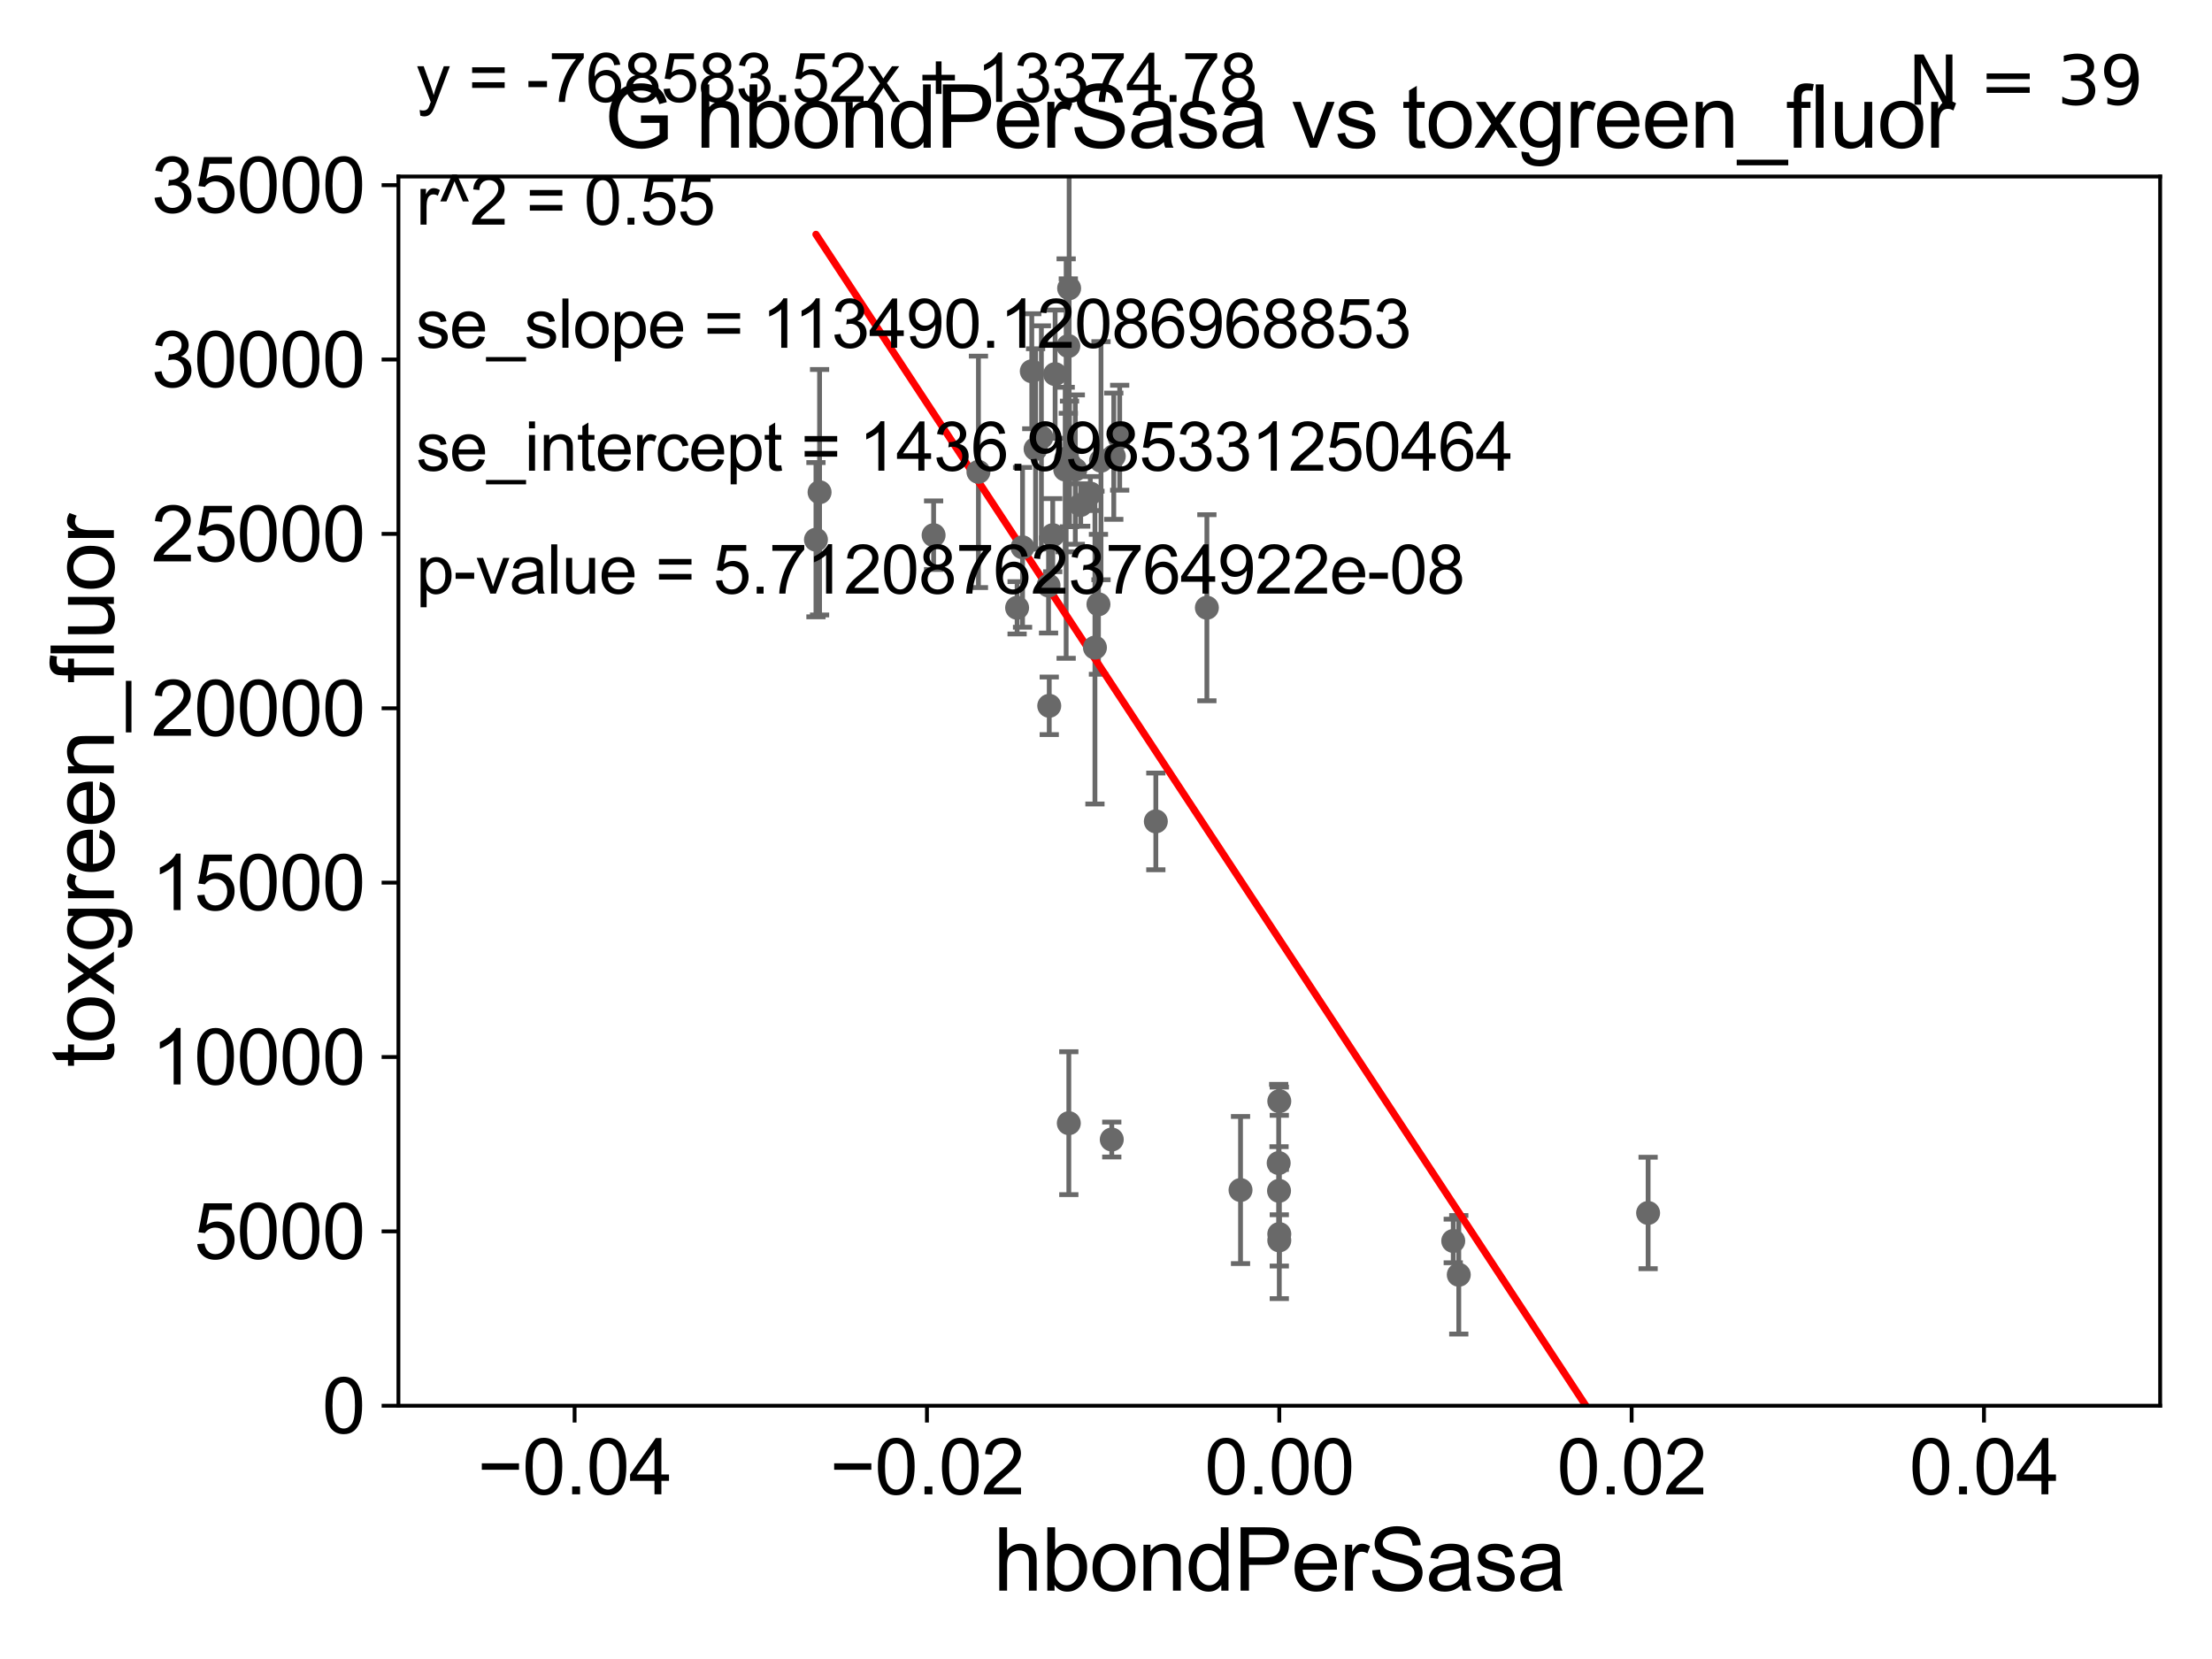 <?xml version="1.0" encoding="utf-8" standalone="no"?>
<!DOCTYPE svg PUBLIC "-//W3C//DTD SVG 1.1//EN"
  "http://www.w3.org/Graphics/SVG/1.1/DTD/svg11.dtd">
<svg xmlns:xlink="http://www.w3.org/1999/xlink" width="460.8pt" height="345.6pt" viewBox="0 0 460.8 345.6" xmlns="http://www.w3.org/2000/svg" version="1.1">
 <defs>
  <style type="text/css">*{stroke-linejoin: round; stroke-linecap: butt}</style>
 </defs>
 <g id="figure_1">
  <g id="patch_1">
   <path d="M 0 345.6 
L 460.8 345.6 
L 460.8 0 
L 0 0 
z
" style="fill: #ffffff"/>
  </g>
  <g id="axes_1">
   <g id="patch_2">
    <path d="M 83 292.84 
L 450 292.84 
L 450 36.775 
L 83 36.775 
z
" style="fill: #ffffff"/>
   </g>
   <g id="PathCollection_1">
    <defs>
     <path id="m0c17754b20" d="M 0 1.118 
C 0.297 1.118 0.581 1 0.791 0.791 
C 1 0.581 1.118 0.297 1.118 0 
C 1.118 -0.297 1 -0.581 0.791 -0.791 
C 0.581 -1 0.297 -1.118 0 -1.118 
C -0.297 -1.118 -0.581 -1 -0.791 -0.791 
C -1 -0.581 -1.118 -0.297 -1.118 0 
C -1.118 0.297 -1 0.581 -0.791 0.791 
C -0.581 1 -0.297 1.118 0 1.118 
z
" style="stroke: #696969"/>
    </defs>
    <g clip-path="url(#pf2a0d0d3e5)">
     <use xlink:href="#m0c17754b20" x="219.304" y="111.488" style="fill: #696969; stroke: #696969"/>
     <use xlink:href="#m0c17754b20" x="232.02" y="95.033" style="fill: #696969; stroke: #696969"/>
     <use xlink:href="#m0c17754b20" x="211.882" y="126.613" style="fill: #696969; stroke: #696969"/>
     <use xlink:href="#m0c17754b20" x="233.253" y="91.187" style="fill: #696969; stroke: #696969"/>
     <use xlink:href="#m0c17754b20" x="222.1" y="95.527" style="fill: #696969; stroke: #696969"/>
     <use xlink:href="#m0c17754b20" x="227.13" y="102.813" style="fill: #696969; stroke: #696969"/>
     <use xlink:href="#m0c17754b20" x="222.654" y="233.98" style="fill: #696969; stroke: #696969"/>
     <use xlink:href="#m0c17754b20" x="251.415" y="126.6" style="fill: #696969; stroke: #696969"/>
     <use xlink:href="#m0c17754b20" x="216.938" y="91.102" style="fill: #696969; stroke: #696969"/>
     <use xlink:href="#m0c17754b20" x="240.781" y="171.111" style="fill: #696969; stroke: #696969"/>
     <use xlink:href="#m0c17754b20" x="266.445" y="248.073" style="fill: #696969; stroke: #696969"/>
     <use xlink:href="#m0c17754b20" x="303.891" y="265.558" style="fill: #696969; stroke: #696969"/>
     <use xlink:href="#m0c17754b20" x="302.737" y="258.514" style="fill: #696969; stroke: #696969"/>
     <use xlink:href="#m0c17754b20" x="266.5" y="258.394" style="fill: #696969; stroke: #696969"/>
     <use xlink:href="#m0c17754b20" x="258.425" y="247.906" style="fill: #696969; stroke: #696969"/>
     <use xlink:href="#m0c17754b20" x="266.372" y="242.287" style="fill: #696969; stroke: #696969"/>
     <use xlink:href="#m0c17754b20" x="266.5" y="229.401" style="fill: #696969; stroke: #696969"/>
     <use xlink:href="#m0c17754b20" x="231.602" y="237.384" style="fill: #696969; stroke: #696969"/>
     <use xlink:href="#m0c17754b20" x="266.5" y="257.071" style="fill: #696969; stroke: #696969"/>
     <use xlink:href="#m0c17754b20" x="214.94" y="77.339" style="fill: #696969; stroke: #696969"/>
     <use xlink:href="#m0c17754b20" x="225.13" y="105.2" style="fill: #696969; stroke: #696969"/>
     <use xlink:href="#m0c17754b20" x="228.096" y="134.903" style="fill: #696969; stroke: #696969"/>
     <use xlink:href="#m0c17754b20" x="203.827" y="98.294" style="fill: #696969; stroke: #696969"/>
     <use xlink:href="#m0c17754b20" x="215.731" y="93.526" style="fill: #696969; stroke: #696969"/>
     <use xlink:href="#m0c17754b20" x="194.487" y="111.489" style="fill: #696969; stroke: #696969"/>
     <use xlink:href="#m0c17754b20" x="219.8" y="77.939" style="fill: #696969; stroke: #696969"/>
     <use xlink:href="#m0c17754b20" x="222.549" y="72.091" style="fill: #696969; stroke: #696969"/>
     <use xlink:href="#m0c17754b20" x="213.014" y="114.019" style="fill: #696969; stroke: #696969"/>
     <use xlink:href="#m0c17754b20" x="228.827" y="125.886" style="fill: #696969; stroke: #696969"/>
     <use xlink:href="#m0c17754b20" x="221.903" y="97.813" style="fill: #696969; stroke: #696969"/>
     <use xlink:href="#m0c17754b20" x="224.007" y="97.821" style="fill: #696969; stroke: #696969"/>
     <use xlink:href="#m0c17754b20" x="170.732" y="102.541" style="fill: #696969; stroke: #696969"/>
     <use xlink:href="#m0c17754b20" x="218.432" y="121.968" style="fill: #696969; stroke: #696969"/>
     <use xlink:href="#m0c17754b20" x="222.72" y="60.054" style="fill: #696969; stroke: #696969"/>
     <use xlink:href="#m0c17754b20" x="222.796" y="96.642" style="fill: #696969; stroke: #696969"/>
     <use xlink:href="#m0c17754b20" x="218.577" y="147.034" style="fill: #696969; stroke: #696969"/>
     <use xlink:href="#m0c17754b20" x="229.358" y="95.974" style="fill: #696969; stroke: #696969"/>
     <use xlink:href="#m0c17754b20" x="169.978" y="112.428" style="fill: #696969; stroke: #696969"/>
     <use xlink:href="#m0c17754b20" x="343.331" y="252.683" style="fill: #696969; stroke: #696969"/>
    </g>
   </g>
   <g id="matplotlib.axis_1">
    <g id="xtick_1">
     <g id="line2d_1">
      <defs>
       <path id="m358b9b165b" d="M 0 0 
L 0 3.5 
" style="stroke: #000000; stroke-width: 0.8"/>
      </defs>
      <g>
       <use xlink:href="#m358b9b165b" x="119.7" y="292.84" style="stroke: #000000; stroke-width: 0.8"/>
      </g>
     </g>
     <g id="text_1">
      <!-- −0.04 -->
      <g transform="translate(99.459 311.293)scale(0.16 -0.16)">
       <defs>
        <path id="ArialMT-2212" d="M 3381 1997 
L 356 1997 
L 356 2522 
L 3381 2522 
L 3381 1997 
z
" transform="scale(0.016)"/>
        <path id="ArialMT-30" d="M 266 2259 
Q 266 3072 433 3567 
Q 600 4063 929 4331 
Q 1259 4600 1759 4600 
Q 2128 4600 2406 4451 
Q 2684 4303 2865 4023 
Q 3047 3744 3150 3342 
Q 3253 2941 3253 2259 
Q 3253 1453 3087 958 
Q 2922 463 2592 192 
Q 2263 -78 1759 -78 
Q 1097 -78 719 397 
Q 266 969 266 2259 
z
M 844 2259 
Q 844 1131 1108 757 
Q 1372 384 1759 384 
Q 2147 384 2411 759 
Q 2675 1134 2675 2259 
Q 2675 3391 2411 3762 
Q 2147 4134 1753 4134 
Q 1366 4134 1134 3806 
Q 844 3388 844 2259 
z
" transform="scale(0.016)"/>
        <path id="ArialMT-2e" d="M 581 0 
L 581 641 
L 1222 641 
L 1222 0 
L 581 0 
z
" transform="scale(0.016)"/>
        <path id="ArialMT-34" d="M 2069 0 
L 2069 1097 
L 81 1097 
L 81 1613 
L 2172 4581 
L 2631 4581 
L 2631 1613 
L 3250 1613 
L 3250 1097 
L 2631 1097 
L 2631 0 
L 2069 0 
z
M 2069 1613 
L 2069 3678 
L 634 1613 
L 2069 1613 
z
" transform="scale(0.016)"/>
       </defs>
       <use xlink:href="#ArialMT-2212"/>
       <use xlink:href="#ArialMT-30" x="58.398"/>
       <use xlink:href="#ArialMT-2e" x="114.014"/>
       <use xlink:href="#ArialMT-30" x="141.797"/>
       <use xlink:href="#ArialMT-34" x="197.412"/>
      </g>
     </g>
    </g>
    <g id="xtick_2">
     <g id="line2d_2">
      <g>
       <use xlink:href="#m358b9b165b" x="193.1" y="292.84" style="stroke: #000000; stroke-width: 0.8"/>
      </g>
     </g>
     <g id="text_2">
      <!-- −0.02 -->
      <g transform="translate(172.859 311.293)scale(0.16 -0.16)">
       <defs>
        <path id="ArialMT-32" d="M 3222 541 
L 3222 0 
L 194 0 
Q 188 203 259 391 
Q 375 700 629 1000 
Q 884 1300 1366 1694 
Q 2113 2306 2375 2664 
Q 2638 3022 2638 3341 
Q 2638 3675 2398 3904 
Q 2159 4134 1775 4134 
Q 1369 4134 1125 3890 
Q 881 3647 878 3216 
L 300 3275 
Q 359 3922 746 4261 
Q 1134 4600 1788 4600 
Q 2447 4600 2831 4234 
Q 3216 3869 3216 3328 
Q 3216 3053 3103 2787 
Q 2991 2522 2730 2228 
Q 2469 1934 1863 1422 
Q 1356 997 1212 845 
Q 1069 694 975 541 
L 3222 541 
z
" transform="scale(0.016)"/>
       </defs>
       <use xlink:href="#ArialMT-2212"/>
       <use xlink:href="#ArialMT-30" x="58.398"/>
       <use xlink:href="#ArialMT-2e" x="114.014"/>
       <use xlink:href="#ArialMT-30" x="141.797"/>
       <use xlink:href="#ArialMT-32" x="197.412"/>
      </g>
     </g>
    </g>
    <g id="xtick_3">
     <g id="line2d_3">
      <g>
       <use xlink:href="#m358b9b165b" x="266.5" y="292.84" style="stroke: #000000; stroke-width: 0.8"/>
      </g>
     </g>
     <g id="text_3">
      <!-- 0.00 -->
      <g transform="translate(250.931 311.293)scale(0.16 -0.16)">
       <use xlink:href="#ArialMT-30"/>
       <use xlink:href="#ArialMT-2e" x="55.615"/>
       <use xlink:href="#ArialMT-30" x="83.398"/>
       <use xlink:href="#ArialMT-30" x="139.014"/>
      </g>
     </g>
    </g>
    <g id="xtick_4">
     <g id="line2d_4">
      <g>
       <use xlink:href="#m358b9b165b" x="339.9" y="292.84" style="stroke: #000000; stroke-width: 0.8"/>
      </g>
     </g>
     <g id="text_4">
      <!-- 0.02 -->
      <g transform="translate(324.331 311.293)scale(0.16 -0.16)">
       <use xlink:href="#ArialMT-30"/>
       <use xlink:href="#ArialMT-2e" x="55.615"/>
       <use xlink:href="#ArialMT-30" x="83.398"/>
       <use xlink:href="#ArialMT-32" x="139.014"/>
      </g>
     </g>
    </g>
    <g id="xtick_5">
     <g id="line2d_5">
      <g>
       <use xlink:href="#m358b9b165b" x="413.3" y="292.84" style="stroke: #000000; stroke-width: 0.8"/>
      </g>
     </g>
     <g id="text_5">
      <!-- 0.04 -->
      <g transform="translate(397.731 311.293)scale(0.16 -0.16)">
       <use xlink:href="#ArialMT-30"/>
       <use xlink:href="#ArialMT-2e" x="55.615"/>
       <use xlink:href="#ArialMT-30" x="83.398"/>
       <use xlink:href="#ArialMT-34" x="139.014"/>
      </g>
     </g>
    </g>
    <g id="text_6">
     <!-- hbondPerSasa -->
     <g transform="translate(206.958 331.357)scale(0.18 -0.18)">
      <defs>
       <path id="ArialMT-68" d="M 422 0 
L 422 4581 
L 984 4581 
L 984 2938 
Q 1378 3394 1978 3394 
Q 2347 3394 2619 3248 
Q 2891 3103 3008 2847 
Q 3125 2591 3125 2103 
L 3125 0 
L 2563 0 
L 2563 2103 
Q 2563 2525 2380 2717 
Q 2197 2909 1863 2909 
Q 1613 2909 1392 2779 
Q 1172 2650 1078 2428 
Q 984 2206 984 1816 
L 984 0 
L 422 0 
z
" transform="scale(0.016)"/>
       <path id="ArialMT-62" d="M 941 0 
L 419 0 
L 419 4581 
L 981 4581 
L 981 2947 
Q 1338 3394 1891 3394 
Q 2197 3394 2470 3270 
Q 2744 3147 2920 2923 
Q 3097 2700 3197 2384 
Q 3297 2069 3297 1709 
Q 3297 856 2875 390 
Q 2453 -75 1863 -75 
Q 1275 -75 941 416 
L 941 0 
z
M 934 1684 
Q 934 1088 1097 822 
Q 1363 388 1816 388 
Q 2184 388 2453 708 
Q 2722 1028 2722 1663 
Q 2722 2313 2464 2622 
Q 2206 2931 1841 2931 
Q 1472 2931 1203 2611 
Q 934 2291 934 1684 
z
" transform="scale(0.016)"/>
       <path id="ArialMT-6f" d="M 213 1659 
Q 213 2581 725 3025 
Q 1153 3394 1769 3394 
Q 2453 3394 2887 2945 
Q 3322 2497 3322 1706 
Q 3322 1066 3130 698 
Q 2938 331 2570 128 
Q 2203 -75 1769 -75 
Q 1072 -75 642 372 
Q 213 819 213 1659 
z
M 791 1659 
Q 791 1022 1069 705 
Q 1347 388 1769 388 
Q 2188 388 2466 706 
Q 2744 1025 2744 1678 
Q 2744 2294 2464 2611 
Q 2184 2928 1769 2928 
Q 1347 2928 1069 2612 
Q 791 2297 791 1659 
z
" transform="scale(0.016)"/>
       <path id="ArialMT-6e" d="M 422 0 
L 422 3319 
L 928 3319 
L 928 2847 
Q 1294 3394 1984 3394 
Q 2284 3394 2536 3286 
Q 2788 3178 2913 3003 
Q 3038 2828 3088 2588 
Q 3119 2431 3119 2041 
L 3119 0 
L 2556 0 
L 2556 2019 
Q 2556 2363 2490 2533 
Q 2425 2703 2258 2804 
Q 2091 2906 1866 2906 
Q 1506 2906 1245 2678 
Q 984 2450 984 1813 
L 984 0 
L 422 0 
z
" transform="scale(0.016)"/>
       <path id="ArialMT-64" d="M 2575 0 
L 2575 419 
Q 2259 -75 1647 -75 
Q 1250 -75 917 144 
Q 584 363 401 755 
Q 219 1147 219 1656 
Q 219 2153 384 2558 
Q 550 2963 881 3178 
Q 1213 3394 1622 3394 
Q 1922 3394 2156 3267 
Q 2391 3141 2538 2938 
L 2538 4581 
L 3097 4581 
L 3097 0 
L 2575 0 
z
M 797 1656 
Q 797 1019 1065 703 
Q 1334 388 1700 388 
Q 2069 388 2326 689 
Q 2584 991 2584 1609 
Q 2584 2291 2321 2609 
Q 2059 2928 1675 2928 
Q 1300 2928 1048 2622 
Q 797 2316 797 1656 
z
" transform="scale(0.016)"/>
       <path id="ArialMT-50" d="M 494 0 
L 494 4581 
L 2222 4581 
Q 2678 4581 2919 4538 
Q 3256 4481 3484 4323 
Q 3713 4166 3852 3881 
Q 3991 3597 3991 3256 
Q 3991 2672 3619 2267 
Q 3247 1863 2275 1863 
L 1100 1863 
L 1100 0 
L 494 0 
z
M 1100 2403 
L 2284 2403 
Q 2872 2403 3119 2622 
Q 3366 2841 3366 3238 
Q 3366 3525 3220 3729 
Q 3075 3934 2838 4000 
Q 2684 4041 2272 4041 
L 1100 4041 
L 1100 2403 
z
" transform="scale(0.016)"/>
       <path id="ArialMT-65" d="M 2694 1069 
L 3275 997 
Q 3138 488 2766 206 
Q 2394 -75 1816 -75 
Q 1088 -75 661 373 
Q 234 822 234 1631 
Q 234 2469 665 2931 
Q 1097 3394 1784 3394 
Q 2450 3394 2872 2941 
Q 3294 2488 3294 1666 
Q 3294 1616 3291 1516 
L 816 1516 
Q 847 969 1125 678 
Q 1403 388 1819 388 
Q 2128 388 2347 550 
Q 2566 713 2694 1069 
z
M 847 1978 
L 2700 1978 
Q 2663 2397 2488 2606 
Q 2219 2931 1791 2931 
Q 1403 2931 1139 2672 
Q 875 2413 847 1978 
z
" transform="scale(0.016)"/>
       <path id="ArialMT-72" d="M 416 0 
L 416 3319 
L 922 3319 
L 922 2816 
Q 1116 3169 1280 3281 
Q 1444 3394 1641 3394 
Q 1925 3394 2219 3213 
L 2025 2691 
Q 1819 2813 1613 2813 
Q 1428 2813 1281 2702 
Q 1134 2591 1072 2394 
Q 978 2094 978 1738 
L 978 0 
L 416 0 
z
" transform="scale(0.016)"/>
       <path id="ArialMT-53" d="M 288 1472 
L 859 1522 
Q 900 1178 1048 958 
Q 1197 738 1509 602 
Q 1822 466 2213 466 
Q 2559 466 2825 569 
Q 3091 672 3220 851 
Q 3350 1031 3350 1244 
Q 3350 1459 3225 1620 
Q 3100 1781 2813 1891 
Q 2628 1963 1997 2114 
Q 1366 2266 1113 2400 
Q 784 2572 623 2826 
Q 463 3081 463 3397 
Q 463 3744 659 4045 
Q 856 4347 1234 4503 
Q 1613 4659 2075 4659 
Q 2584 4659 2973 4495 
Q 3363 4331 3572 4012 
Q 3781 3694 3797 3291 
L 3216 3247 
Q 3169 3681 2898 3903 
Q 2628 4125 2100 4125 
Q 1550 4125 1298 3923 
Q 1047 3722 1047 3438 
Q 1047 3191 1225 3031 
Q 1400 2872 2139 2705 
Q 2878 2538 3153 2413 
Q 3553 2228 3743 1945 
Q 3934 1663 3934 1294 
Q 3934 928 3725 604 
Q 3516 281 3123 101 
Q 2731 -78 2241 -78 
Q 1619 -78 1198 103 
Q 778 284 539 648 
Q 300 1013 288 1472 
z
" transform="scale(0.016)"/>
       <path id="ArialMT-61" d="M 2588 409 
Q 2275 144 1986 34 
Q 1697 -75 1366 -75 
Q 819 -75 525 192 
Q 231 459 231 875 
Q 231 1119 342 1320 
Q 453 1522 633 1644 
Q 813 1766 1038 1828 
Q 1203 1872 1538 1913 
Q 2219 1994 2541 2106 
Q 2544 2222 2544 2253 
Q 2544 2597 2384 2738 
Q 2169 2928 1744 2928 
Q 1347 2928 1158 2789 
Q 969 2650 878 2297 
L 328 2372 
Q 403 2725 575 2942 
Q 747 3159 1072 3276 
Q 1397 3394 1825 3394 
Q 2250 3394 2515 3294 
Q 2781 3194 2906 3042 
Q 3031 2891 3081 2659 
Q 3109 2516 3109 2141 
L 3109 1391 
Q 3109 606 3145 398 
Q 3181 191 3288 0 
L 2700 0 
Q 2613 175 2588 409 
z
M 2541 1666 
Q 2234 1541 1622 1453 
Q 1275 1403 1131 1340 
Q 988 1278 909 1158 
Q 831 1038 831 891 
Q 831 666 1001 516 
Q 1172 366 1500 366 
Q 1825 366 2078 508 
Q 2331 650 2450 897 
Q 2541 1088 2541 1459 
L 2541 1666 
z
" transform="scale(0.016)"/>
       <path id="ArialMT-73" d="M 197 991 
L 753 1078 
Q 800 744 1014 566 
Q 1228 388 1613 388 
Q 2000 388 2187 545 
Q 2375 703 2375 916 
Q 2375 1106 2209 1216 
Q 2094 1291 1634 1406 
Q 1016 1563 777 1677 
Q 538 1791 414 1992 
Q 291 2194 291 2438 
Q 291 2659 392 2848 
Q 494 3038 669 3163 
Q 800 3259 1026 3326 
Q 1253 3394 1513 3394 
Q 1903 3394 2198 3281 
Q 2494 3169 2634 2976 
Q 2775 2784 2828 2463 
L 2278 2388 
Q 2241 2644 2061 2787 
Q 1881 2931 1553 2931 
Q 1166 2931 1000 2803 
Q 834 2675 834 2503 
Q 834 2394 903 2306 
Q 972 2216 1119 2156 
Q 1203 2125 1616 2013 
Q 2213 1853 2448 1751 
Q 2684 1650 2818 1456 
Q 2953 1263 2953 975 
Q 2953 694 2789 445 
Q 2625 197 2315 61 
Q 2006 -75 1616 -75 
Q 969 -75 630 194 
Q 291 463 197 991 
z
" transform="scale(0.016)"/>
      </defs>
      <use xlink:href="#ArialMT-68"/>
      <use xlink:href="#ArialMT-62" x="55.615"/>
      <use xlink:href="#ArialMT-6f" x="111.23"/>
      <use xlink:href="#ArialMT-6e" x="166.846"/>
      <use xlink:href="#ArialMT-64" x="222.461"/>
      <use xlink:href="#ArialMT-50" x="278.076"/>
      <use xlink:href="#ArialMT-65" x="344.775"/>
      <use xlink:href="#ArialMT-72" x="400.391"/>
      <use xlink:href="#ArialMT-53" x="433.691"/>
      <use xlink:href="#ArialMT-61" x="500.391"/>
      <use xlink:href="#ArialMT-73" x="556.006"/>
      <use xlink:href="#ArialMT-61" x="606.006"/>
     </g>
    </g>
   </g>
   <g id="matplotlib.axis_2">
    <g id="ytick_1">
     <g id="line2d_6">
      <defs>
       <path id="m0da2027fc6" d="M 0 0 
L -3.5 0 
" style="stroke: #000000; stroke-width: 0.8"/>
      </defs>
      <g>
       <use xlink:href="#m0da2027fc6" x="83" y="292.84" style="stroke: #000000; stroke-width: 0.8"/>
      </g>
     </g>
     <g id="text_7">
      <!-- 0 -->
      <g transform="translate(67.103 298.566)scale(0.16 -0.16)">
       <use xlink:href="#ArialMT-30"/>
      </g>
     </g>
    </g>
    <g id="ytick_2">
     <g id="line2d_7">
      <g>
       <use xlink:href="#m0da2027fc6" x="83" y="256.516" style="stroke: #000000; stroke-width: 0.8"/>
      </g>
     </g>
     <g id="text_8">
      <!-- 5000 -->
      <g transform="translate(40.41 262.242)scale(0.16 -0.16)">
       <defs>
        <path id="ArialMT-35" d="M 266 1200 
L 856 1250 
Q 922 819 1161 601 
Q 1400 384 1738 384 
Q 2144 384 2425 690 
Q 2706 997 2706 1503 
Q 2706 1984 2436 2262 
Q 2166 2541 1728 2541 
Q 1456 2541 1237 2417 
Q 1019 2294 894 2097 
L 366 2166 
L 809 4519 
L 3088 4519 
L 3088 3981 
L 1259 3981 
L 1013 2750 
Q 1425 3038 1878 3038 
Q 2478 3038 2890 2622 
Q 3303 2206 3303 1553 
Q 3303 931 2941 478 
Q 2500 -78 1738 -78 
Q 1113 -78 717 272 
Q 322 622 266 1200 
z
" transform="scale(0.016)"/>
       </defs>
       <use xlink:href="#ArialMT-35"/>
       <use xlink:href="#ArialMT-30" x="55.615"/>
       <use xlink:href="#ArialMT-30" x="111.23"/>
       <use xlink:href="#ArialMT-30" x="166.846"/>
      </g>
     </g>
    </g>
    <g id="ytick_3">
     <g id="line2d_8">
      <g>
       <use xlink:href="#m0da2027fc6" x="83" y="220.192" style="stroke: #000000; stroke-width: 0.8"/>
      </g>
     </g>
     <g id="text_9">
      <!-- 10000 -->
      <g transform="translate(31.512 225.918)scale(0.16 -0.16)">
       <defs>
        <path id="ArialMT-31" d="M 2384 0 
L 1822 0 
L 1822 3584 
Q 1619 3391 1289 3197 
Q 959 3003 697 2906 
L 697 3450 
Q 1169 3672 1522 3987 
Q 1875 4303 2022 4600 
L 2384 4600 
L 2384 0 
z
" transform="scale(0.016)"/>
       </defs>
       <use xlink:href="#ArialMT-31"/>
       <use xlink:href="#ArialMT-30" x="55.615"/>
       <use xlink:href="#ArialMT-30" x="111.23"/>
       <use xlink:href="#ArialMT-30" x="166.846"/>
       <use xlink:href="#ArialMT-30" x="222.461"/>
      </g>
     </g>
    </g>
    <g id="ytick_4">
     <g id="line2d_9">
      <g>
       <use xlink:href="#m0da2027fc6" x="83" y="183.867" style="stroke: #000000; stroke-width: 0.8"/>
      </g>
     </g>
     <g id="text_10">
      <!-- 15000 -->
      <g transform="translate(31.512 189.594)scale(0.16 -0.16)">
       <use xlink:href="#ArialMT-31"/>
       <use xlink:href="#ArialMT-35" x="55.615"/>
       <use xlink:href="#ArialMT-30" x="111.23"/>
       <use xlink:href="#ArialMT-30" x="166.846"/>
       <use xlink:href="#ArialMT-30" x="222.461"/>
      </g>
     </g>
    </g>
    <g id="ytick_5">
     <g id="line2d_10">
      <g>
       <use xlink:href="#m0da2027fc6" x="83" y="147.543" style="stroke: #000000; stroke-width: 0.8"/>
      </g>
     </g>
     <g id="text_11">
      <!-- 20000 -->
      <g transform="translate(31.512 153.27)scale(0.16 -0.16)">
       <use xlink:href="#ArialMT-32"/>
       <use xlink:href="#ArialMT-30" x="55.615"/>
       <use xlink:href="#ArialMT-30" x="111.23"/>
       <use xlink:href="#ArialMT-30" x="166.846"/>
       <use xlink:href="#ArialMT-30" x="222.461"/>
      </g>
     </g>
    </g>
    <g id="ytick_6">
     <g id="line2d_11">
      <g>
       <use xlink:href="#m0da2027fc6" x="83" y="111.219" style="stroke: #000000; stroke-width: 0.8"/>
      </g>
     </g>
     <g id="text_12">
      <!-- 25000 -->
      <g transform="translate(31.512 116.945)scale(0.16 -0.16)">
       <use xlink:href="#ArialMT-32"/>
       <use xlink:href="#ArialMT-35" x="55.615"/>
       <use xlink:href="#ArialMT-30" x="111.23"/>
       <use xlink:href="#ArialMT-30" x="166.846"/>
       <use xlink:href="#ArialMT-30" x="222.461"/>
      </g>
     </g>
    </g>
    <g id="ytick_7">
     <g id="line2d_12">
      <g>
       <use xlink:href="#m0da2027fc6" x="83" y="74.895" style="stroke: #000000; stroke-width: 0.8"/>
      </g>
     </g>
     <g id="text_13">
      <!-- 30000 -->
      <g transform="translate(31.512 80.621)scale(0.16 -0.16)">
       <defs>
        <path id="ArialMT-33" d="M 269 1209 
L 831 1284 
Q 928 806 1161 595 
Q 1394 384 1728 384 
Q 2125 384 2398 659 
Q 2672 934 2672 1341 
Q 2672 1728 2419 1979 
Q 2166 2231 1775 2231 
Q 1616 2231 1378 2169 
L 1441 2663 
Q 1497 2656 1531 2656 
Q 1891 2656 2178 2843 
Q 2466 3031 2466 3422 
Q 2466 3731 2256 3934 
Q 2047 4138 1716 4138 
Q 1388 4138 1169 3931 
Q 950 3725 888 3313 
L 325 3413 
Q 428 3978 793 4289 
Q 1159 4600 1703 4600 
Q 2078 4600 2393 4439 
Q 2709 4278 2876 4000 
Q 3044 3722 3044 3409 
Q 3044 3113 2884 2869 
Q 2725 2625 2413 2481 
Q 2819 2388 3044 2092 
Q 3269 1797 3269 1353 
Q 3269 753 2831 336 
Q 2394 -81 1725 -81 
Q 1122 -81 723 278 
Q 325 638 269 1209 
z
" transform="scale(0.016)"/>
       </defs>
       <use xlink:href="#ArialMT-33"/>
       <use xlink:href="#ArialMT-30" x="55.615"/>
       <use xlink:href="#ArialMT-30" x="111.23"/>
       <use xlink:href="#ArialMT-30" x="166.846"/>
       <use xlink:href="#ArialMT-30" x="222.461"/>
      </g>
     </g>
    </g>
    <g id="ytick_8">
     <g id="line2d_13">
      <g>
       <use xlink:href="#m0da2027fc6" x="83" y="38.571" style="stroke: #000000; stroke-width: 0.8"/>
      </g>
     </g>
     <g id="text_14">
      <!-- 35000 -->
      <g transform="translate(31.512 44.297)scale(0.16 -0.16)">
       <use xlink:href="#ArialMT-33"/>
       <use xlink:href="#ArialMT-35" x="55.615"/>
       <use xlink:href="#ArialMT-30" x="111.23"/>
       <use xlink:href="#ArialMT-30" x="166.846"/>
       <use xlink:href="#ArialMT-30" x="222.461"/>
      </g>
     </g>
    </g>
    <g id="text_15">
     <!-- toxgreen_fluor -->
     <g transform="translate(23.724 222.34)rotate(-90)scale(0.18 -0.18)">
      <defs>
       <path id="ArialMT-74" d="M 1650 503 
L 1731 6 
Q 1494 -44 1306 -44 
Q 1000 -44 831 53 
Q 663 150 594 308 
Q 525 466 525 972 
L 525 2881 
L 113 2881 
L 113 3319 
L 525 3319 
L 525 4141 
L 1084 4478 
L 1084 3319 
L 1650 3319 
L 1650 2881 
L 1084 2881 
L 1084 941 
Q 1084 700 1114 631 
Q 1144 563 1211 522 
Q 1278 481 1403 481 
Q 1497 481 1650 503 
z
" transform="scale(0.016)"/>
       <path id="ArialMT-78" d="M 47 0 
L 1259 1725 
L 138 3319 
L 841 3319 
L 1350 2541 
Q 1494 2319 1581 2169 
Q 1719 2375 1834 2534 
L 2394 3319 
L 3066 3319 
L 1919 1756 
L 3153 0 
L 2463 0 
L 1781 1031 
L 1600 1309 
L 728 0 
L 47 0 
z
" transform="scale(0.016)"/>
       <path id="ArialMT-67" d="M 319 -275 
L 866 -356 
Q 900 -609 1056 -725 
Q 1266 -881 1628 -881 
Q 2019 -881 2231 -725 
Q 2444 -569 2519 -288 
Q 2563 -116 2559 434 
Q 2191 0 1641 0 
Q 956 0 581 494 
Q 206 988 206 1678 
Q 206 2153 378 2554 
Q 550 2956 876 3175 
Q 1203 3394 1644 3394 
Q 2231 3394 2613 2919 
L 2613 3319 
L 3131 3319 
L 3131 450 
Q 3131 -325 2973 -648 
Q 2816 -972 2473 -1159 
Q 2131 -1347 1631 -1347 
Q 1038 -1347 672 -1080 
Q 306 -813 319 -275 
z
M 784 1719 
Q 784 1066 1043 766 
Q 1303 466 1694 466 
Q 2081 466 2343 764 
Q 2606 1063 2606 1700 
Q 2606 2309 2336 2618 
Q 2066 2928 1684 2928 
Q 1309 2928 1046 2623 
Q 784 2319 784 1719 
z
" transform="scale(0.016)"/>
       <path id="ArialMT-5f" d="M -97 -1272 
L -97 -866 
L 3631 -866 
L 3631 -1272 
L -97 -1272 
z
" transform="scale(0.016)"/>
       <path id="ArialMT-66" d="M 556 0 
L 556 2881 
L 59 2881 
L 59 3319 
L 556 3319 
L 556 3672 
Q 556 4006 616 4169 
Q 697 4388 901 4523 
Q 1106 4659 1475 4659 
Q 1713 4659 2000 4603 
L 1916 4113 
Q 1741 4144 1584 4144 
Q 1328 4144 1222 4034 
Q 1116 3925 1116 3625 
L 1116 3319 
L 1763 3319 
L 1763 2881 
L 1116 2881 
L 1116 0 
L 556 0 
z
" transform="scale(0.016)"/>
       <path id="ArialMT-6c" d="M 409 0 
L 409 4581 
L 972 4581 
L 972 0 
L 409 0 
z
" transform="scale(0.016)"/>
       <path id="ArialMT-75" d="M 2597 0 
L 2597 488 
Q 2209 -75 1544 -75 
Q 1250 -75 995 37 
Q 741 150 617 320 
Q 494 491 444 738 
Q 409 903 409 1263 
L 409 3319 
L 972 3319 
L 972 1478 
Q 972 1038 1006 884 
Q 1059 663 1231 536 
Q 1403 409 1656 409 
Q 1909 409 2131 539 
Q 2353 669 2445 892 
Q 2538 1116 2538 1541 
L 2538 3319 
L 3100 3319 
L 3100 0 
L 2597 0 
z
" transform="scale(0.016)"/>
      </defs>
      <use xlink:href="#ArialMT-74"/>
      <use xlink:href="#ArialMT-6f" x="27.783"/>
      <use xlink:href="#ArialMT-78" x="83.398"/>
      <use xlink:href="#ArialMT-67" x="133.398"/>
      <use xlink:href="#ArialMT-72" x="189.014"/>
      <use xlink:href="#ArialMT-65" x="222.314"/>
      <use xlink:href="#ArialMT-65" x="277.93"/>
      <use xlink:href="#ArialMT-6e" x="333.545"/>
      <use xlink:href="#ArialMT-5f" x="389.16"/>
      <use xlink:href="#ArialMT-66" x="444.775"/>
      <use xlink:href="#ArialMT-6c" x="472.559"/>
      <use xlink:href="#ArialMT-75" x="494.775"/>
      <use xlink:href="#ArialMT-6f" x="550.391"/>
      <use xlink:href="#ArialMT-72" x="606.006"/>
     </g>
    </g>
   </g>
   <g id="LineCollection_1">
    <path d="M 219.304 119.104 
L 219.304 103.872 
" clip-path="url(#pf2a0d0d3e5)" style="fill: none; stroke: #696969"/>
    <path d="M 232.02 108.182 
L 232.02 81.885 
" clip-path="url(#pf2a0d0d3e5)" style="fill: none; stroke: #696969"/>
    <path d="M 211.882 132.064 
L 211.882 121.162 
" clip-path="url(#pf2a0d0d3e5)" style="fill: none; stroke: #696969"/>
    <path d="M 233.253 102.122 
L 233.253 80.251 
" clip-path="url(#pf2a0d0d3e5)" style="fill: none; stroke: #696969"/>
    <path d="M 222.1 137.134 
L 222.1 53.92 
" clip-path="url(#pf2a0d0d3e5)" style="fill: none; stroke: #696969"/>
    <path d="M 227.13 106.356 
L 227.13 99.27 
" clip-path="url(#pf2a0d0d3e5)" style="fill: none; stroke: #696969"/>
    <path d="M 222.654 248.866 
L 222.654 219.094 
" clip-path="url(#pf2a0d0d3e5)" style="fill: none; stroke: #696969"/>
    <path d="M 251.415 145.98 
L 251.415 107.219 
" clip-path="url(#pf2a0d0d3e5)" style="fill: none; stroke: #696969"/>
    <path d="M 216.938 114.329 
L 216.938 67.876 
" clip-path="url(#pf2a0d0d3e5)" style="fill: none; stroke: #696969"/>
    <path d="M 240.781 181.185 
L 240.781 161.038 
" clip-path="url(#pf2a0d0d3e5)" style="fill: none; stroke: #696969"/>
    <path d="M 266.445 257.271 
L 266.445 238.876 
" clip-path="url(#pf2a0d0d3e5)" style="fill: none; stroke: #696969"/>
    <path d="M 303.891 277.906 
L 303.891 253.209 
" clip-path="url(#pf2a0d0d3e5)" style="fill: none; stroke: #696969"/>
    <path d="M 302.737 263.053 
L 302.737 253.975 
" clip-path="url(#pf2a0d0d3e5)" style="fill: none; stroke: #696969"/>
    <path d="M 266.5 263.737 
L 266.5 253.051 
" clip-path="url(#pf2a0d0d3e5)" style="fill: none; stroke: #696969"/>
    <path d="M 258.425 263.231 
L 258.425 232.581 
" clip-path="url(#pf2a0d0d3e5)" style="fill: none; stroke: #696969"/>
    <path d="M 266.372 258.685 
L 266.372 225.89 
" clip-path="url(#pf2a0d0d3e5)" style="fill: none; stroke: #696969"/>
    <path d="M 266.5 232.34 
L 266.5 226.463 
" clip-path="url(#pf2a0d0d3e5)" style="fill: none; stroke: #696969"/>
    <path d="M 231.602 241.022 
L 231.602 233.746 
" clip-path="url(#pf2a0d0d3e5)" style="fill: none; stroke: #696969"/>
    <path d="M 266.5 270.53 
L 266.5 243.611 
" clip-path="url(#pf2a0d0d3e5)" style="fill: none; stroke: #696969"/>
    <path d="M 214.94 89.318 
L 214.94 65.36 
" clip-path="url(#pf2a0d0d3e5)" style="fill: none; stroke: #696969"/>
    <path d="M 225.13 109.621 
L 225.13 100.78 
" clip-path="url(#pf2a0d0d3e5)" style="fill: none; stroke: #696969"/>
    <path d="M 228.096 167.484 
L 228.096 102.322 
" clip-path="url(#pf2a0d0d3e5)" style="fill: none; stroke: #696969"/>
    <path d="M 203.827 122.401 
L 203.827 74.187 
" clip-path="url(#pf2a0d0d3e5)" style="fill: none; stroke: #696969"/>
    <path d="M 215.731 114.398 
L 215.731 72.653 
" clip-path="url(#pf2a0d0d3e5)" style="fill: none; stroke: #696969"/>
    <path d="M 194.487 118.631 
L 194.487 104.348 
" clip-path="url(#pf2a0d0d3e5)" style="fill: none; stroke: #696969"/>
    <path d="M 219.8 91.293 
L 219.8 64.584 
" clip-path="url(#pf2a0d0d3e5)" style="fill: none; stroke: #696969"/>
    <path d="M 222.549 86.098 
L 222.549 58.084 
" clip-path="url(#pf2a0d0d3e5)" style="fill: none; stroke: #696969"/>
    <path d="M 213.014 130.665 
L 213.014 97.373 
" clip-path="url(#pf2a0d0d3e5)" style="fill: none; stroke: #696969"/>
    <path d="M 228.827 140.457 
L 228.827 111.314 
" clip-path="url(#pf2a0d0d3e5)" style="fill: none; stroke: #696969"/>
    <path d="M 221.903 114.953 
L 221.903 80.673 
" clip-path="url(#pf2a0d0d3e5)" style="fill: none; stroke: #696969"/>
    <path d="M 224.007 113.372 
L 224.007 82.269 
" clip-path="url(#pf2a0d0d3e5)" style="fill: none; stroke: #696969"/>
    <path d="M 170.732 128.111 
L 170.732 76.97 
" clip-path="url(#pf2a0d0d3e5)" style="fill: none; stroke: #696969"/>
    <path d="M 218.432 131.871 
L 218.432 112.064 
" clip-path="url(#pf2a0d0d3e5)" style="fill: none; stroke: #696969"/>
    <path d="M 222.72 94.883 
L 222.72 25.225 
" clip-path="url(#pf2a0d0d3e5)" style="fill: none; stroke: #696969"/>
    <path d="M 222.796 109.725 
L 222.796 83.558 
" clip-path="url(#pf2a0d0d3e5)" style="fill: none; stroke: #696969"/>
    <path d="M 218.577 153.03 
L 218.577 141.037 
" clip-path="url(#pf2a0d0d3e5)" style="fill: none; stroke: #696969"/>
    <path d="M 229.358 120.774 
L 229.358 71.173 
" clip-path="url(#pf2a0d0d3e5)" style="fill: none; stroke: #696969"/>
    <path d="M 169.978 128.494 
L 169.978 96.362 
" clip-path="url(#pf2a0d0d3e5)" style="fill: none; stroke: #696969"/>
    <path d="M 343.331 264.289 
L 343.331 241.076 
" clip-path="url(#pf2a0d0d3e5)" style="fill: none; stroke: #696969"/>
   </g>
   <g id="line2d_14">
    <defs>
     <path id="m2dc2320a72" d="M 2 0 
L -2 -0 
" style="stroke: #696969"/>
    </defs>
    <g clip-path="url(#pf2a0d0d3e5)">
     <use xlink:href="#m2dc2320a72" x="219.304" y="119.104" style="fill: #696969; stroke: #696969"/>
     <use xlink:href="#m2dc2320a72" x="232.02" y="108.182" style="fill: #696969; stroke: #696969"/>
     <use xlink:href="#m2dc2320a72" x="211.882" y="132.064" style="fill: #696969; stroke: #696969"/>
     <use xlink:href="#m2dc2320a72" x="233.253" y="102.122" style="fill: #696969; stroke: #696969"/>
     <use xlink:href="#m2dc2320a72" x="222.1" y="137.134" style="fill: #696969; stroke: #696969"/>
     <use xlink:href="#m2dc2320a72" x="227.13" y="106.356" style="fill: #696969; stroke: #696969"/>
     <use xlink:href="#m2dc2320a72" x="222.654" y="248.866" style="fill: #696969; stroke: #696969"/>
     <use xlink:href="#m2dc2320a72" x="251.415" y="145.98" style="fill: #696969; stroke: #696969"/>
     <use xlink:href="#m2dc2320a72" x="216.938" y="114.329" style="fill: #696969; stroke: #696969"/>
     <use xlink:href="#m2dc2320a72" x="240.781" y="181.185" style="fill: #696969; stroke: #696969"/>
     <use xlink:href="#m2dc2320a72" x="266.445" y="257.271" style="fill: #696969; stroke: #696969"/>
     <use xlink:href="#m2dc2320a72" x="303.891" y="277.906" style="fill: #696969; stroke: #696969"/>
     <use xlink:href="#m2dc2320a72" x="302.737" y="263.053" style="fill: #696969; stroke: #696969"/>
     <use xlink:href="#m2dc2320a72" x="266.5" y="263.737" style="fill: #696969; stroke: #696969"/>
     <use xlink:href="#m2dc2320a72" x="258.425" y="263.231" style="fill: #696969; stroke: #696969"/>
     <use xlink:href="#m2dc2320a72" x="266.372" y="258.685" style="fill: #696969; stroke: #696969"/>
     <use xlink:href="#m2dc2320a72" x="266.5" y="232.34" style="fill: #696969; stroke: #696969"/>
     <use xlink:href="#m2dc2320a72" x="231.602" y="241.022" style="fill: #696969; stroke: #696969"/>
     <use xlink:href="#m2dc2320a72" x="266.5" y="270.53" style="fill: #696969; stroke: #696969"/>
     <use xlink:href="#m2dc2320a72" x="214.94" y="89.318" style="fill: #696969; stroke: #696969"/>
     <use xlink:href="#m2dc2320a72" x="225.13" y="109.621" style="fill: #696969; stroke: #696969"/>
     <use xlink:href="#m2dc2320a72" x="228.096" y="167.484" style="fill: #696969; stroke: #696969"/>
     <use xlink:href="#m2dc2320a72" x="203.827" y="122.401" style="fill: #696969; stroke: #696969"/>
     <use xlink:href="#m2dc2320a72" x="215.731" y="114.398" style="fill: #696969; stroke: #696969"/>
     <use xlink:href="#m2dc2320a72" x="194.487" y="118.631" style="fill: #696969; stroke: #696969"/>
     <use xlink:href="#m2dc2320a72" x="219.8" y="91.293" style="fill: #696969; stroke: #696969"/>
     <use xlink:href="#m2dc2320a72" x="222.549" y="86.098" style="fill: #696969; stroke: #696969"/>
     <use xlink:href="#m2dc2320a72" x="213.014" y="130.665" style="fill: #696969; stroke: #696969"/>
     <use xlink:href="#m2dc2320a72" x="228.827" y="140.457" style="fill: #696969; stroke: #696969"/>
     <use xlink:href="#m2dc2320a72" x="221.903" y="114.953" style="fill: #696969; stroke: #696969"/>
     <use xlink:href="#m2dc2320a72" x="224.007" y="113.372" style="fill: #696969; stroke: #696969"/>
     <use xlink:href="#m2dc2320a72" x="170.732" y="128.111" style="fill: #696969; stroke: #696969"/>
     <use xlink:href="#m2dc2320a72" x="218.432" y="131.871" style="fill: #696969; stroke: #696969"/>
     <use xlink:href="#m2dc2320a72" x="222.72" y="94.883" style="fill: #696969; stroke: #696969"/>
     <use xlink:href="#m2dc2320a72" x="222.796" y="109.725" style="fill: #696969; stroke: #696969"/>
     <use xlink:href="#m2dc2320a72" x="218.577" y="153.03" style="fill: #696969; stroke: #696969"/>
     <use xlink:href="#m2dc2320a72" x="229.358" y="120.774" style="fill: #696969; stroke: #696969"/>
     <use xlink:href="#m2dc2320a72" x="169.978" y="128.494" style="fill: #696969; stroke: #696969"/>
     <use xlink:href="#m2dc2320a72" x="343.331" y="264.289" style="fill: #696969; stroke: #696969"/>
    </g>
   </g>
   <g id="line2d_15">
    <g clip-path="url(#pf2a0d0d3e5)">
     <use xlink:href="#m2dc2320a72" x="219.304" y="103.872" style="fill: #696969; stroke: #696969"/>
     <use xlink:href="#m2dc2320a72" x="232.02" y="81.885" style="fill: #696969; stroke: #696969"/>
     <use xlink:href="#m2dc2320a72" x="211.882" y="121.162" style="fill: #696969; stroke: #696969"/>
     <use xlink:href="#m2dc2320a72" x="233.253" y="80.251" style="fill: #696969; stroke: #696969"/>
     <use xlink:href="#m2dc2320a72" x="222.1" y="53.92" style="fill: #696969; stroke: #696969"/>
     <use xlink:href="#m2dc2320a72" x="227.13" y="99.27" style="fill: #696969; stroke: #696969"/>
     <use xlink:href="#m2dc2320a72" x="222.654" y="219.094" style="fill: #696969; stroke: #696969"/>
     <use xlink:href="#m2dc2320a72" x="251.415" y="107.219" style="fill: #696969; stroke: #696969"/>
     <use xlink:href="#m2dc2320a72" x="216.938" y="67.876" style="fill: #696969; stroke: #696969"/>
     <use xlink:href="#m2dc2320a72" x="240.781" y="161.038" style="fill: #696969; stroke: #696969"/>
     <use xlink:href="#m2dc2320a72" x="266.445" y="238.876" style="fill: #696969; stroke: #696969"/>
     <use xlink:href="#m2dc2320a72" x="303.891" y="253.209" style="fill: #696969; stroke: #696969"/>
     <use xlink:href="#m2dc2320a72" x="302.737" y="253.975" style="fill: #696969; stroke: #696969"/>
     <use xlink:href="#m2dc2320a72" x="266.5" y="253.051" style="fill: #696969; stroke: #696969"/>
     <use xlink:href="#m2dc2320a72" x="258.425" y="232.581" style="fill: #696969; stroke: #696969"/>
     <use xlink:href="#m2dc2320a72" x="266.372" y="225.89" style="fill: #696969; stroke: #696969"/>
     <use xlink:href="#m2dc2320a72" x="266.5" y="226.463" style="fill: #696969; stroke: #696969"/>
     <use xlink:href="#m2dc2320a72" x="231.602" y="233.746" style="fill: #696969; stroke: #696969"/>
     <use xlink:href="#m2dc2320a72" x="266.5" y="243.611" style="fill: #696969; stroke: #696969"/>
     <use xlink:href="#m2dc2320a72" x="214.94" y="65.36" style="fill: #696969; stroke: #696969"/>
     <use xlink:href="#m2dc2320a72" x="225.13" y="100.78" style="fill: #696969; stroke: #696969"/>
     <use xlink:href="#m2dc2320a72" x="228.096" y="102.322" style="fill: #696969; stroke: #696969"/>
     <use xlink:href="#m2dc2320a72" x="203.827" y="74.187" style="fill: #696969; stroke: #696969"/>
     <use xlink:href="#m2dc2320a72" x="215.731" y="72.653" style="fill: #696969; stroke: #696969"/>
     <use xlink:href="#m2dc2320a72" x="194.487" y="104.348" style="fill: #696969; stroke: #696969"/>
     <use xlink:href="#m2dc2320a72" x="219.8" y="64.584" style="fill: #696969; stroke: #696969"/>
     <use xlink:href="#m2dc2320a72" x="222.549" y="58.084" style="fill: #696969; stroke: #696969"/>
     <use xlink:href="#m2dc2320a72" x="213.014" y="97.373" style="fill: #696969; stroke: #696969"/>
     <use xlink:href="#m2dc2320a72" x="228.827" y="111.314" style="fill: #696969; stroke: #696969"/>
     <use xlink:href="#m2dc2320a72" x="221.903" y="80.673" style="fill: #696969; stroke: #696969"/>
     <use xlink:href="#m2dc2320a72" x="224.007" y="82.269" style="fill: #696969; stroke: #696969"/>
     <use xlink:href="#m2dc2320a72" x="170.732" y="76.97" style="fill: #696969; stroke: #696969"/>
     <use xlink:href="#m2dc2320a72" x="218.432" y="112.064" style="fill: #696969; stroke: #696969"/>
     <use xlink:href="#m2dc2320a72" x="222.72" y="25.225" style="fill: #696969; stroke: #696969"/>
     <use xlink:href="#m2dc2320a72" x="222.796" y="83.558" style="fill: #696969; stroke: #696969"/>
     <use xlink:href="#m2dc2320a72" x="218.577" y="141.037" style="fill: #696969; stroke: #696969"/>
     <use xlink:href="#m2dc2320a72" x="229.358" y="71.173" style="fill: #696969; stroke: #696969"/>
     <use xlink:href="#m2dc2320a72" x="169.978" y="96.362" style="fill: #696969; stroke: #696969"/>
     <use xlink:href="#m2dc2320a72" x="343.331" y="241.076" style="fill: #696969; stroke: #696969"/>
    </g>
   </g>
   <g id="line2d_16">
    <path d="M 219.304 123.869 
L 232.02 143.216 
L 211.882 112.577 
L 233.253 145.092 
L 222.1 128.124 
L 227.13 135.777 
L 222.654 128.966 
L 251.415 172.724 
L 216.938 120.27 
L 240.781 156.544 
L 266.445 195.591 
L 303.891 252.562 
L 302.737 250.806 
L 266.5 195.674 
L 258.425 183.389 
L 266.372 195.48 
L 266.5 195.674 
L 231.602 142.58 
L 266.5 195.674 
L 214.94 117.23 
L 225.13 132.734 
L 228.096 137.245 
L 203.827 100.322 
L 215.731 118.433 
L 194.487 86.112 
L 219.8 124.623 
L 222.549 128.807 
L 213.014 114.299 
L 228.827 138.358 
L 221.903 127.823 
L 224.007 131.024 
L 170.732 49.971 
L 218.432 122.542 
L 222.72 129.067 
L 222.796 129.182 
L 218.577 122.763 
L 229.358 139.166 
L 169.978 48.824 
L 343.331 312.567 
" clip-path="url(#pf2a0d0d3e5)" style="fill: none; stroke: #ff0000; stroke-width: 1.5; stroke-linecap: square"/>
   </g>
   <g id="line2d_17">
    <defs>
     <path id="mffa075f34d" d="M 0 2 
C 0.53 2 1.039 1.789 1.414 1.414 
C 1.789 1.039 2 0.53 2 0 
C 2 -0.53 1.789 -1.039 1.414 -1.414 
C 1.039 -1.789 0.53 -2 0 -2 
C -0.53 -2 -1.039 -1.789 -1.414 -1.414 
C -1.789 -1.039 -2 -0.53 -2 0 
C -2 0.53 -1.789 1.039 -1.414 1.414 
C -1.039 1.789 -0.53 2 0 2 
z
" style="stroke: #696969"/>
    </defs>
    <g clip-path="url(#pf2a0d0d3e5)">
     <use xlink:href="#mffa075f34d" x="219.304" y="111.488" style="fill: #696969; stroke: #696969"/>
     <use xlink:href="#mffa075f34d" x="232.02" y="95.033" style="fill: #696969; stroke: #696969"/>
     <use xlink:href="#mffa075f34d" x="211.882" y="126.613" style="fill: #696969; stroke: #696969"/>
     <use xlink:href="#mffa075f34d" x="233.253" y="91.187" style="fill: #696969; stroke: #696969"/>
     <use xlink:href="#mffa075f34d" x="222.1" y="95.527" style="fill: #696969; stroke: #696969"/>
     <use xlink:href="#mffa075f34d" x="227.13" y="102.813" style="fill: #696969; stroke: #696969"/>
     <use xlink:href="#mffa075f34d" x="222.654" y="233.98" style="fill: #696969; stroke: #696969"/>
     <use xlink:href="#mffa075f34d" x="251.415" y="126.6" style="fill: #696969; stroke: #696969"/>
     <use xlink:href="#mffa075f34d" x="216.938" y="91.102" style="fill: #696969; stroke: #696969"/>
     <use xlink:href="#mffa075f34d" x="240.781" y="171.111" style="fill: #696969; stroke: #696969"/>
     <use xlink:href="#mffa075f34d" x="266.445" y="248.073" style="fill: #696969; stroke: #696969"/>
     <use xlink:href="#mffa075f34d" x="303.891" y="265.558" style="fill: #696969; stroke: #696969"/>
     <use xlink:href="#mffa075f34d" x="302.737" y="258.514" style="fill: #696969; stroke: #696969"/>
     <use xlink:href="#mffa075f34d" x="266.5" y="258.394" style="fill: #696969; stroke: #696969"/>
     <use xlink:href="#mffa075f34d" x="258.425" y="247.906" style="fill: #696969; stroke: #696969"/>
     <use xlink:href="#mffa075f34d" x="266.372" y="242.287" style="fill: #696969; stroke: #696969"/>
     <use xlink:href="#mffa075f34d" x="266.5" y="229.401" style="fill: #696969; stroke: #696969"/>
     <use xlink:href="#mffa075f34d" x="231.602" y="237.384" style="fill: #696969; stroke: #696969"/>
     <use xlink:href="#mffa075f34d" x="266.5" y="257.071" style="fill: #696969; stroke: #696969"/>
     <use xlink:href="#mffa075f34d" x="214.94" y="77.339" style="fill: #696969; stroke: #696969"/>
     <use xlink:href="#mffa075f34d" x="225.13" y="105.2" style="fill: #696969; stroke: #696969"/>
     <use xlink:href="#mffa075f34d" x="228.096" y="134.903" style="fill: #696969; stroke: #696969"/>
     <use xlink:href="#mffa075f34d" x="203.827" y="98.294" style="fill: #696969; stroke: #696969"/>
     <use xlink:href="#mffa075f34d" x="215.731" y="93.526" style="fill: #696969; stroke: #696969"/>
     <use xlink:href="#mffa075f34d" x="194.487" y="111.489" style="fill: #696969; stroke: #696969"/>
     <use xlink:href="#mffa075f34d" x="219.8" y="77.939" style="fill: #696969; stroke: #696969"/>
     <use xlink:href="#mffa075f34d" x="222.549" y="72.091" style="fill: #696969; stroke: #696969"/>
     <use xlink:href="#mffa075f34d" x="213.014" y="114.019" style="fill: #696969; stroke: #696969"/>
     <use xlink:href="#mffa075f34d" x="228.827" y="125.886" style="fill: #696969; stroke: #696969"/>
     <use xlink:href="#mffa075f34d" x="221.903" y="97.813" style="fill: #696969; stroke: #696969"/>
     <use xlink:href="#mffa075f34d" x="224.007" y="97.821" style="fill: #696969; stroke: #696969"/>
     <use xlink:href="#mffa075f34d" x="170.732" y="102.541" style="fill: #696969; stroke: #696969"/>
     <use xlink:href="#mffa075f34d" x="218.432" y="121.968" style="fill: #696969; stroke: #696969"/>
     <use xlink:href="#mffa075f34d" x="222.72" y="60.054" style="fill: #696969; stroke: #696969"/>
     <use xlink:href="#mffa075f34d" x="222.796" y="96.642" style="fill: #696969; stroke: #696969"/>
     <use xlink:href="#mffa075f34d" x="218.577" y="147.034" style="fill: #696969; stroke: #696969"/>
     <use xlink:href="#mffa075f34d" x="229.358" y="95.974" style="fill: #696969; stroke: #696969"/>
     <use xlink:href="#mffa075f34d" x="169.978" y="112.428" style="fill: #696969; stroke: #696969"/>
     <use xlink:href="#mffa075f34d" x="343.331" y="252.683" style="fill: #696969; stroke: #696969"/>
    </g>
   </g>
   <g id="patch_3">
    <path d="M 83 292.84 
L 83 36.775 
" style="fill: none; stroke: #000000; stroke-width: 0.8; stroke-linejoin: miter; stroke-linecap: square"/>
   </g>
   <g id="patch_4">
    <path d="M 450 292.84 
L 450 36.775 
" style="fill: none; stroke: #000000; stroke-width: 0.8; stroke-linejoin: miter; stroke-linecap: square"/>
   </g>
   <g id="patch_5">
    <path d="M 83 292.84 
L 450 292.84 
" style="fill: none; stroke: #000000; stroke-width: 0.8; stroke-linejoin: miter; stroke-linecap: square"/>
   </g>
   <g id="patch_6">
    <path d="M 83 36.775 
L 450 36.775 
" style="fill: none; stroke: #000000; stroke-width: 0.8; stroke-linejoin: miter; stroke-linecap: square"/>
   </g>
   <g id="text_16">
    <!-- N = 39 -->
    <g transform="translate(397.411 21.806)scale(0.14 -0.14)">
     <defs>
      <path id="DejaVuSans-4e" d="M 628 4666 
L 1478 4666 
L 3547 763 
L 3547 4666 
L 4159 4666 
L 4159 0 
L 3309 0 
L 1241 3903 
L 1241 0 
L 628 0 
L 628 4666 
z
" transform="scale(0.016)"/>
      <path id="DejaVuSans-20" transform="scale(0.016)"/>
      <path id="DejaVuSans-3d" d="M 678 2906 
L 4684 2906 
L 4684 2381 
L 678 2381 
L 678 2906 
z
M 678 1631 
L 4684 1631 
L 4684 1100 
L 678 1100 
L 678 1631 
z
" transform="scale(0.016)"/>
      <path id="DejaVuSans-33" d="M 2597 2516 
Q 3050 2419 3304 2112 
Q 3559 1806 3559 1356 
Q 3559 666 3084 287 
Q 2609 -91 1734 -91 
Q 1441 -91 1130 -33 
Q 819 25 488 141 
L 488 750 
Q 750 597 1062 519 
Q 1375 441 1716 441 
Q 2309 441 2620 675 
Q 2931 909 2931 1356 
Q 2931 1769 2642 2001 
Q 2353 2234 1838 2234 
L 1294 2234 
L 1294 2753 
L 1863 2753 
Q 2328 2753 2575 2939 
Q 2822 3125 2822 3475 
Q 2822 3834 2567 4026 
Q 2313 4219 1838 4219 
Q 1578 4219 1281 4162 
Q 984 4106 628 3988 
L 628 4550 
Q 988 4650 1302 4700 
Q 1616 4750 1894 4750 
Q 2613 4750 3031 4423 
Q 3450 4097 3450 3541 
Q 3450 3153 3228 2886 
Q 3006 2619 2597 2516 
z
" transform="scale(0.016)"/>
      <path id="DejaVuSans-39" d="M 703 97 
L 703 672 
Q 941 559 1184 500 
Q 1428 441 1663 441 
Q 2288 441 2617 861 
Q 2947 1281 2994 2138 
Q 2813 1869 2534 1725 
Q 2256 1581 1919 1581 
Q 1219 1581 811 2004 
Q 403 2428 403 3163 
Q 403 3881 828 4315 
Q 1253 4750 1959 4750 
Q 2769 4750 3195 4129 
Q 3622 3509 3622 2328 
Q 3622 1225 3098 567 
Q 2575 -91 1691 -91 
Q 1453 -91 1209 -44 
Q 966 3 703 97 
z
M 1959 2075 
Q 2384 2075 2632 2365 
Q 2881 2656 2881 3163 
Q 2881 3666 2632 3958 
Q 2384 4250 1959 4250 
Q 1534 4250 1286 3958 
Q 1038 3666 1038 3163 
Q 1038 2656 1286 2365 
Q 1534 2075 1959 2075 
z
" transform="scale(0.016)"/>
     </defs>
     <use xlink:href="#DejaVuSans-4e"/>
     <use xlink:href="#DejaVuSans-20" x="74.805"/>
     <use xlink:href="#DejaVuSans-3d" x="106.592"/>
     <use xlink:href="#DejaVuSans-20" x="190.381"/>
     <use xlink:href="#DejaVuSans-33" x="222.168"/>
     <use xlink:href="#DejaVuSans-39" x="285.791"/>
    </g>
   </g>
   <g id="text_17">
    <!-- r^2 = 0.55 -->
    <g transform="translate(86.67 46.796)scale(0.14 -0.14)">
     <defs>
      <path id="ArialMT-5e" d="M 747 2156 
L 169 2156 
L 1272 4659 
L 1725 4659 
L 2834 2156 
L 2269 2156 
L 1497 4022 
L 747 2156 
z
" transform="scale(0.016)"/>
      <path id="ArialMT-20" transform="scale(0.016)"/>
      <path id="ArialMT-3d" d="M 3381 2694 
L 356 2694 
L 356 3219 
L 3381 3219 
L 3381 2694 
z
M 3381 1303 
L 356 1303 
L 356 1828 
L 3381 1828 
L 3381 1303 
z
" transform="scale(0.016)"/>
     </defs>
     <use xlink:href="#ArialMT-72"/>
     <use xlink:href="#ArialMT-5e" x="33.301"/>
     <use xlink:href="#ArialMT-32" x="80.225"/>
     <use xlink:href="#ArialMT-20" x="135.84"/>
     <use xlink:href="#ArialMT-3d" x="163.623"/>
     <use xlink:href="#ArialMT-20" x="222.021"/>
     <use xlink:href="#ArialMT-30" x="249.805"/>
     <use xlink:href="#ArialMT-2e" x="305.42"/>
     <use xlink:href="#ArialMT-35" x="333.203"/>
     <use xlink:href="#ArialMT-35" x="388.818"/>
    </g>
   </g>
   <g id="text_18">
    <!-- y = -768583.52x + 13374.78 -->
    <g transform="translate(86.67 21.231)scale(0.14 -0.14)">
     <defs>
      <path id="ArialMT-79" d="M 397 -1278 
L 334 -750 
Q 519 -800 656 -800 
Q 844 -800 956 -737 
Q 1069 -675 1141 -563 
Q 1194 -478 1313 -144 
Q 1328 -97 1363 -6 
L 103 3319 
L 709 3319 
L 1400 1397 
Q 1534 1031 1641 628 
Q 1738 1016 1872 1384 
L 2581 3319 
L 3144 3319 
L 1881 -56 
Q 1678 -603 1566 -809 
Q 1416 -1088 1222 -1217 
Q 1028 -1347 759 -1347 
Q 597 -1347 397 -1278 
z
" transform="scale(0.016)"/>
      <path id="ArialMT-2d" d="M 203 1375 
L 203 1941 
L 1931 1941 
L 1931 1375 
L 203 1375 
z
" transform="scale(0.016)"/>
      <path id="ArialMT-37" d="M 303 3981 
L 303 4522 
L 3269 4522 
L 3269 4084 
Q 2831 3619 2401 2847 
Q 1972 2075 1738 1259 
Q 1569 684 1522 0 
L 944 0 
Q 953 541 1156 1306 
Q 1359 2072 1739 2783 
Q 2119 3494 2547 3981 
L 303 3981 
z
" transform="scale(0.016)"/>
      <path id="ArialMT-36" d="M 3184 3459 
L 2625 3416 
Q 2550 3747 2413 3897 
Q 2184 4138 1850 4138 
Q 1581 4138 1378 3988 
Q 1113 3794 959 3422 
Q 806 3050 800 2363 
Q 1003 2672 1297 2822 
Q 1591 2972 1913 2972 
Q 2475 2972 2870 2558 
Q 3266 2144 3266 1488 
Q 3266 1056 3080 686 
Q 2894 316 2569 119 
Q 2244 -78 1831 -78 
Q 1128 -78 684 439 
Q 241 956 241 2144 
Q 241 3472 731 4075 
Q 1159 4600 1884 4600 
Q 2425 4600 2770 4297 
Q 3116 3994 3184 3459 
z
M 888 1484 
Q 888 1194 1011 928 
Q 1134 663 1356 523 
Q 1578 384 1822 384 
Q 2178 384 2434 671 
Q 2691 959 2691 1453 
Q 2691 1928 2437 2201 
Q 2184 2475 1800 2475 
Q 1419 2475 1153 2201 
Q 888 1928 888 1484 
z
" transform="scale(0.016)"/>
      <path id="ArialMT-38" d="M 1131 2484 
Q 781 2613 612 2850 
Q 444 3088 444 3419 
Q 444 3919 803 4259 
Q 1163 4600 1759 4600 
Q 2359 4600 2725 4251 
Q 3091 3903 3091 3403 
Q 3091 3084 2923 2848 
Q 2756 2613 2416 2484 
Q 2838 2347 3058 2040 
Q 3278 1734 3278 1309 
Q 3278 722 2862 322 
Q 2447 -78 1769 -78 
Q 1091 -78 675 323 
Q 259 725 259 1325 
Q 259 1772 486 2073 
Q 713 2375 1131 2484 
z
M 1019 3438 
Q 1019 3113 1228 2906 
Q 1438 2700 1772 2700 
Q 2097 2700 2305 2904 
Q 2513 3109 2513 3406 
Q 2513 3716 2298 3927 
Q 2084 4138 1766 4138 
Q 1444 4138 1231 3931 
Q 1019 3725 1019 3438 
z
M 838 1322 
Q 838 1081 952 856 
Q 1066 631 1291 507 
Q 1516 384 1775 384 
Q 2178 384 2440 643 
Q 2703 903 2703 1303 
Q 2703 1709 2433 1975 
Q 2163 2241 1756 2241 
Q 1359 2241 1098 1978 
Q 838 1716 838 1322 
z
" transform="scale(0.016)"/>
      <path id="ArialMT-2b" d="M 1603 741 
L 1603 1997 
L 356 1997 
L 356 2522 
L 1603 2522 
L 1603 3769 
L 2134 3769 
L 2134 2522 
L 3381 2522 
L 3381 1997 
L 2134 1997 
L 2134 741 
L 1603 741 
z
" transform="scale(0.016)"/>
     </defs>
     <use xlink:href="#ArialMT-79"/>
     <use xlink:href="#ArialMT-20" x="50"/>
     <use xlink:href="#ArialMT-3d" x="77.783"/>
     <use xlink:href="#ArialMT-20" x="136.182"/>
     <use xlink:href="#ArialMT-2d" x="163.965"/>
     <use xlink:href="#ArialMT-37" x="197.266"/>
     <use xlink:href="#ArialMT-36" x="252.881"/>
     <use xlink:href="#ArialMT-38" x="308.496"/>
     <use xlink:href="#ArialMT-35" x="364.111"/>
     <use xlink:href="#ArialMT-38" x="419.727"/>
     <use xlink:href="#ArialMT-33" x="475.342"/>
     <use xlink:href="#ArialMT-2e" x="530.957"/>
     <use xlink:href="#ArialMT-35" x="558.74"/>
     <use xlink:href="#ArialMT-32" x="614.355"/>
     <use xlink:href="#ArialMT-78" x="669.971"/>
     <use xlink:href="#ArialMT-20" x="719.971"/>
     <use xlink:href="#ArialMT-2b" x="747.754"/>
     <use xlink:href="#ArialMT-20" x="806.152"/>
     <use xlink:href="#ArialMT-31" x="833.936"/>
     <use xlink:href="#ArialMT-33" x="889.551"/>
     <use xlink:href="#ArialMT-33" x="945.166"/>
     <use xlink:href="#ArialMT-37" x="1000.781"/>
     <use xlink:href="#ArialMT-34" x="1056.396"/>
     <use xlink:href="#ArialMT-2e" x="1112.012"/>
     <use xlink:href="#ArialMT-37" x="1139.795"/>
     <use xlink:href="#ArialMT-38" x="1195.41"/>
    </g>
   </g>
   <g id="text_19">
    <!-- se_slope = 113490.12086968853 -->
    <g transform="translate(86.67 72.444)scale(0.14 -0.14)">
     <defs>
      <path id="ArialMT-70" d="M 422 -1272 
L 422 3319 
L 934 3319 
L 934 2888 
Q 1116 3141 1344 3267 
Q 1572 3394 1897 3394 
Q 2322 3394 2647 3175 
Q 2972 2956 3137 2557 
Q 3303 2159 3303 1684 
Q 3303 1175 3120 767 
Q 2938 359 2589 142 
Q 2241 -75 1856 -75 
Q 1575 -75 1351 44 
Q 1128 163 984 344 
L 984 -1272 
L 422 -1272 
z
M 931 1641 
Q 931 1000 1190 694 
Q 1450 388 1819 388 
Q 2194 388 2461 705 
Q 2728 1022 2728 1688 
Q 2728 2322 2467 2637 
Q 2206 2953 1844 2953 
Q 1484 2953 1207 2617 
Q 931 2281 931 1641 
z
" transform="scale(0.016)"/>
      <path id="ArialMT-39" d="M 350 1059 
L 891 1109 
Q 959 728 1153 556 
Q 1347 384 1650 384 
Q 1909 384 2104 503 
Q 2300 622 2425 820 
Q 2550 1019 2634 1356 
Q 2719 1694 2719 2044 
Q 2719 2081 2716 2156 
Q 2547 1888 2255 1720 
Q 1963 1553 1622 1553 
Q 1053 1553 659 1965 
Q 266 2378 266 3053 
Q 266 3750 677 4175 
Q 1088 4600 1706 4600 
Q 2153 4600 2523 4359 
Q 2894 4119 3086 3673 
Q 3278 3228 3278 2384 
Q 3278 1506 3087 986 
Q 2897 466 2520 194 
Q 2144 -78 1638 -78 
Q 1100 -78 759 220 
Q 419 519 350 1059 
z
M 2653 3081 
Q 2653 3566 2395 3850 
Q 2138 4134 1775 4134 
Q 1400 4134 1122 3828 
Q 844 3522 844 3034 
Q 844 2597 1108 2323 
Q 1372 2050 1759 2050 
Q 2150 2050 2401 2323 
Q 2653 2597 2653 3081 
z
" transform="scale(0.016)"/>
     </defs>
     <use xlink:href="#ArialMT-73"/>
     <use xlink:href="#ArialMT-65" x="50"/>
     <use xlink:href="#ArialMT-5f" x="105.615"/>
     <use xlink:href="#ArialMT-73" x="161.23"/>
     <use xlink:href="#ArialMT-6c" x="211.23"/>
     <use xlink:href="#ArialMT-6f" x="233.447"/>
     <use xlink:href="#ArialMT-70" x="289.062"/>
     <use xlink:href="#ArialMT-65" x="344.678"/>
     <use xlink:href="#ArialMT-20" x="400.293"/>
     <use xlink:href="#ArialMT-3d" x="428.076"/>
     <use xlink:href="#ArialMT-20" x="486.475"/>
     <use xlink:href="#ArialMT-31" x="514.258"/>
     <use xlink:href="#ArialMT-31" x="562.498"/>
     <use xlink:href="#ArialMT-33" x="618.113"/>
     <use xlink:href="#ArialMT-34" x="673.729"/>
     <use xlink:href="#ArialMT-39" x="729.344"/>
     <use xlink:href="#ArialMT-30" x="784.959"/>
     <use xlink:href="#ArialMT-2e" x="840.574"/>
     <use xlink:href="#ArialMT-31" x="868.357"/>
     <use xlink:href="#ArialMT-32" x="923.973"/>
     <use xlink:href="#ArialMT-30" x="979.588"/>
     <use xlink:href="#ArialMT-38" x="1035.203"/>
     <use xlink:href="#ArialMT-36" x="1090.818"/>
     <use xlink:href="#ArialMT-39" x="1146.434"/>
     <use xlink:href="#ArialMT-36" x="1202.049"/>
     <use xlink:href="#ArialMT-38" x="1257.664"/>
     <use xlink:href="#ArialMT-38" x="1313.279"/>
     <use xlink:href="#ArialMT-35" x="1368.895"/>
     <use xlink:href="#ArialMT-33" x="1424.51"/>
    </g>
   </g>
   <g id="text_20">
    <!-- se_intercept = 1436.9985331250464 -->
    <g transform="translate(86.67 98.05)scale(0.14 -0.14)">
     <defs>
      <path id="ArialMT-69" d="M 425 3934 
L 425 4581 
L 988 4581 
L 988 3934 
L 425 3934 
z
M 425 0 
L 425 3319 
L 988 3319 
L 988 0 
L 425 0 
z
" transform="scale(0.016)"/>
      <path id="ArialMT-63" d="M 2588 1216 
L 3141 1144 
Q 3050 572 2676 248 
Q 2303 -75 1759 -75 
Q 1078 -75 664 370 
Q 250 816 250 1647 
Q 250 2184 428 2587 
Q 606 2991 970 3192 
Q 1334 3394 1763 3394 
Q 2303 3394 2647 3120 
Q 2991 2847 3088 2344 
L 2541 2259 
Q 2463 2594 2264 2762 
Q 2066 2931 1784 2931 
Q 1359 2931 1093 2626 
Q 828 2322 828 1663 
Q 828 994 1084 691 
Q 1341 388 1753 388 
Q 2084 388 2306 591 
Q 2528 794 2588 1216 
z
" transform="scale(0.016)"/>
     </defs>
     <use xlink:href="#ArialMT-73"/>
     <use xlink:href="#ArialMT-65" x="50"/>
     <use xlink:href="#ArialMT-5f" x="105.615"/>
     <use xlink:href="#ArialMT-69" x="161.23"/>
     <use xlink:href="#ArialMT-6e" x="183.447"/>
     <use xlink:href="#ArialMT-74" x="239.062"/>
     <use xlink:href="#ArialMT-65" x="266.846"/>
     <use xlink:href="#ArialMT-72" x="322.461"/>
     <use xlink:href="#ArialMT-63" x="355.762"/>
     <use xlink:href="#ArialMT-65" x="405.762"/>
     <use xlink:href="#ArialMT-70" x="461.377"/>
     <use xlink:href="#ArialMT-74" x="516.992"/>
     <use xlink:href="#ArialMT-20" x="544.775"/>
     <use xlink:href="#ArialMT-3d" x="572.559"/>
     <use xlink:href="#ArialMT-20" x="630.957"/>
     <use xlink:href="#ArialMT-31" x="658.74"/>
     <use xlink:href="#ArialMT-34" x="714.355"/>
     <use xlink:href="#ArialMT-33" x="769.971"/>
     <use xlink:href="#ArialMT-36" x="825.586"/>
     <use xlink:href="#ArialMT-2e" x="881.201"/>
     <use xlink:href="#ArialMT-39" x="908.984"/>
     <use xlink:href="#ArialMT-39" x="964.6"/>
     <use xlink:href="#ArialMT-38" x="1020.215"/>
     <use xlink:href="#ArialMT-35" x="1075.83"/>
     <use xlink:href="#ArialMT-33" x="1131.445"/>
     <use xlink:href="#ArialMT-33" x="1187.061"/>
     <use xlink:href="#ArialMT-31" x="1242.676"/>
     <use xlink:href="#ArialMT-32" x="1298.291"/>
     <use xlink:href="#ArialMT-35" x="1353.906"/>
     <use xlink:href="#ArialMT-30" x="1409.521"/>
     <use xlink:href="#ArialMT-34" x="1465.137"/>
     <use xlink:href="#ArialMT-36" x="1520.752"/>
     <use xlink:href="#ArialMT-34" x="1576.367"/>
    </g>
   </g>
   <g id="text_21">
    <!-- p-value = 5.712087623764922e-08 -->
    <g transform="translate(86.67 123.657)scale(0.14 -0.14)">
     <defs>
      <path id="ArialMT-76" d="M 1344 0 
L 81 3319 
L 675 3319 
L 1388 1331 
Q 1503 1009 1600 663 
Q 1675 925 1809 1294 
L 2547 3319 
L 3125 3319 
L 1869 0 
L 1344 0 
z
" transform="scale(0.016)"/>
     </defs>
     <use xlink:href="#ArialMT-70"/>
     <use xlink:href="#ArialMT-2d" x="55.615"/>
     <use xlink:href="#ArialMT-76" x="88.916"/>
     <use xlink:href="#ArialMT-61" x="138.916"/>
     <use xlink:href="#ArialMT-6c" x="194.531"/>
     <use xlink:href="#ArialMT-75" x="216.748"/>
     <use xlink:href="#ArialMT-65" x="272.363"/>
     <use xlink:href="#ArialMT-20" x="327.979"/>
     <use xlink:href="#ArialMT-3d" x="355.762"/>
     <use xlink:href="#ArialMT-20" x="414.16"/>
     <use xlink:href="#ArialMT-35" x="441.943"/>
     <use xlink:href="#ArialMT-2e" x="497.559"/>
     <use xlink:href="#ArialMT-37" x="525.342"/>
     <use xlink:href="#ArialMT-31" x="580.957"/>
     <use xlink:href="#ArialMT-32" x="636.572"/>
     <use xlink:href="#ArialMT-30" x="692.188"/>
     <use xlink:href="#ArialMT-38" x="747.803"/>
     <use xlink:href="#ArialMT-37" x="803.418"/>
     <use xlink:href="#ArialMT-36" x="859.033"/>
     <use xlink:href="#ArialMT-32" x="914.648"/>
     <use xlink:href="#ArialMT-33" x="970.264"/>
     <use xlink:href="#ArialMT-37" x="1025.879"/>
     <use xlink:href="#ArialMT-36" x="1081.494"/>
     <use xlink:href="#ArialMT-34" x="1137.109"/>
     <use xlink:href="#ArialMT-39" x="1192.725"/>
     <use xlink:href="#ArialMT-32" x="1248.34"/>
     <use xlink:href="#ArialMT-32" x="1303.955"/>
     <use xlink:href="#ArialMT-65" x="1359.57"/>
     <use xlink:href="#ArialMT-2d" x="1415.186"/>
     <use xlink:href="#ArialMT-30" x="1448.486"/>
     <use xlink:href="#ArialMT-38" x="1504.102"/>
    </g>
   </g>
   <g id="text_22">
    <!-- G hbondPerSasa vs toxgreen_fluor -->
    <g transform="translate(125.924 30.775)scale(0.18 -0.18)">
     <defs>
      <path id="ArialMT-47" d="M 2638 1797 
L 2638 2334 
L 4578 2338 
L 4578 638 
Q 4131 281 3656 101 
Q 3181 -78 2681 -78 
Q 2006 -78 1454 211 
Q 903 500 622 1047 
Q 341 1594 341 2269 
Q 341 2938 620 3517 
Q 900 4097 1425 4378 
Q 1950 4659 2634 4659 
Q 3131 4659 3532 4498 
Q 3934 4338 4162 4050 
Q 4391 3763 4509 3300 
L 3963 3150 
Q 3859 3500 3706 3700 
Q 3553 3900 3268 4020 
Q 2984 4141 2638 4141 
Q 2222 4141 1919 4014 
Q 1616 3888 1430 3681 
Q 1244 3475 1141 3228 
Q 966 2803 966 2306 
Q 966 1694 1177 1281 
Q 1388 869 1791 669 
Q 2194 469 2647 469 
Q 3041 469 3416 620 
Q 3791 772 3984 944 
L 3984 1797 
L 2638 1797 
z
" transform="scale(0.016)"/>
     </defs>
     <use xlink:href="#ArialMT-47"/>
     <use xlink:href="#ArialMT-20" x="77.783"/>
     <use xlink:href="#ArialMT-68" x="105.566"/>
     <use xlink:href="#ArialMT-62" x="161.182"/>
     <use xlink:href="#ArialMT-6f" x="216.797"/>
     <use xlink:href="#ArialMT-6e" x="272.412"/>
     <use xlink:href="#ArialMT-64" x="328.027"/>
     <use xlink:href="#ArialMT-50" x="383.643"/>
     <use xlink:href="#ArialMT-65" x="450.342"/>
     <use xlink:href="#ArialMT-72" x="505.957"/>
     <use xlink:href="#ArialMT-53" x="539.258"/>
     <use xlink:href="#ArialMT-61" x="605.957"/>
     <use xlink:href="#ArialMT-73" x="661.572"/>
     <use xlink:href="#ArialMT-61" x="711.572"/>
     <use xlink:href="#ArialMT-20" x="767.188"/>
     <use xlink:href="#ArialMT-76" x="794.971"/>
     <use xlink:href="#ArialMT-73" x="844.971"/>
     <use xlink:href="#ArialMT-20" x="894.971"/>
     <use xlink:href="#ArialMT-74" x="922.754"/>
     <use xlink:href="#ArialMT-6f" x="950.537"/>
     <use xlink:href="#ArialMT-78" x="1006.152"/>
     <use xlink:href="#ArialMT-67" x="1056.152"/>
     <use xlink:href="#ArialMT-72" x="1111.768"/>
     <use xlink:href="#ArialMT-65" x="1145.068"/>
     <use xlink:href="#ArialMT-65" x="1200.684"/>
     <use xlink:href="#ArialMT-6e" x="1256.299"/>
     <use xlink:href="#ArialMT-5f" x="1311.914"/>
     <use xlink:href="#ArialMT-66" x="1367.529"/>
     <use xlink:href="#ArialMT-6c" x="1395.312"/>
     <use xlink:href="#ArialMT-75" x="1417.529"/>
     <use xlink:href="#ArialMT-6f" x="1473.145"/>
     <use xlink:href="#ArialMT-72" x="1528.76"/>
    </g>
   </g>
  </g>
 </g>
 <defs>
  <clipPath id="pf2a0d0d3e5">
   <rect x="83" y="36.775" width="367" height="256.065"/>
  </clipPath>
 </defs>
</svg>
